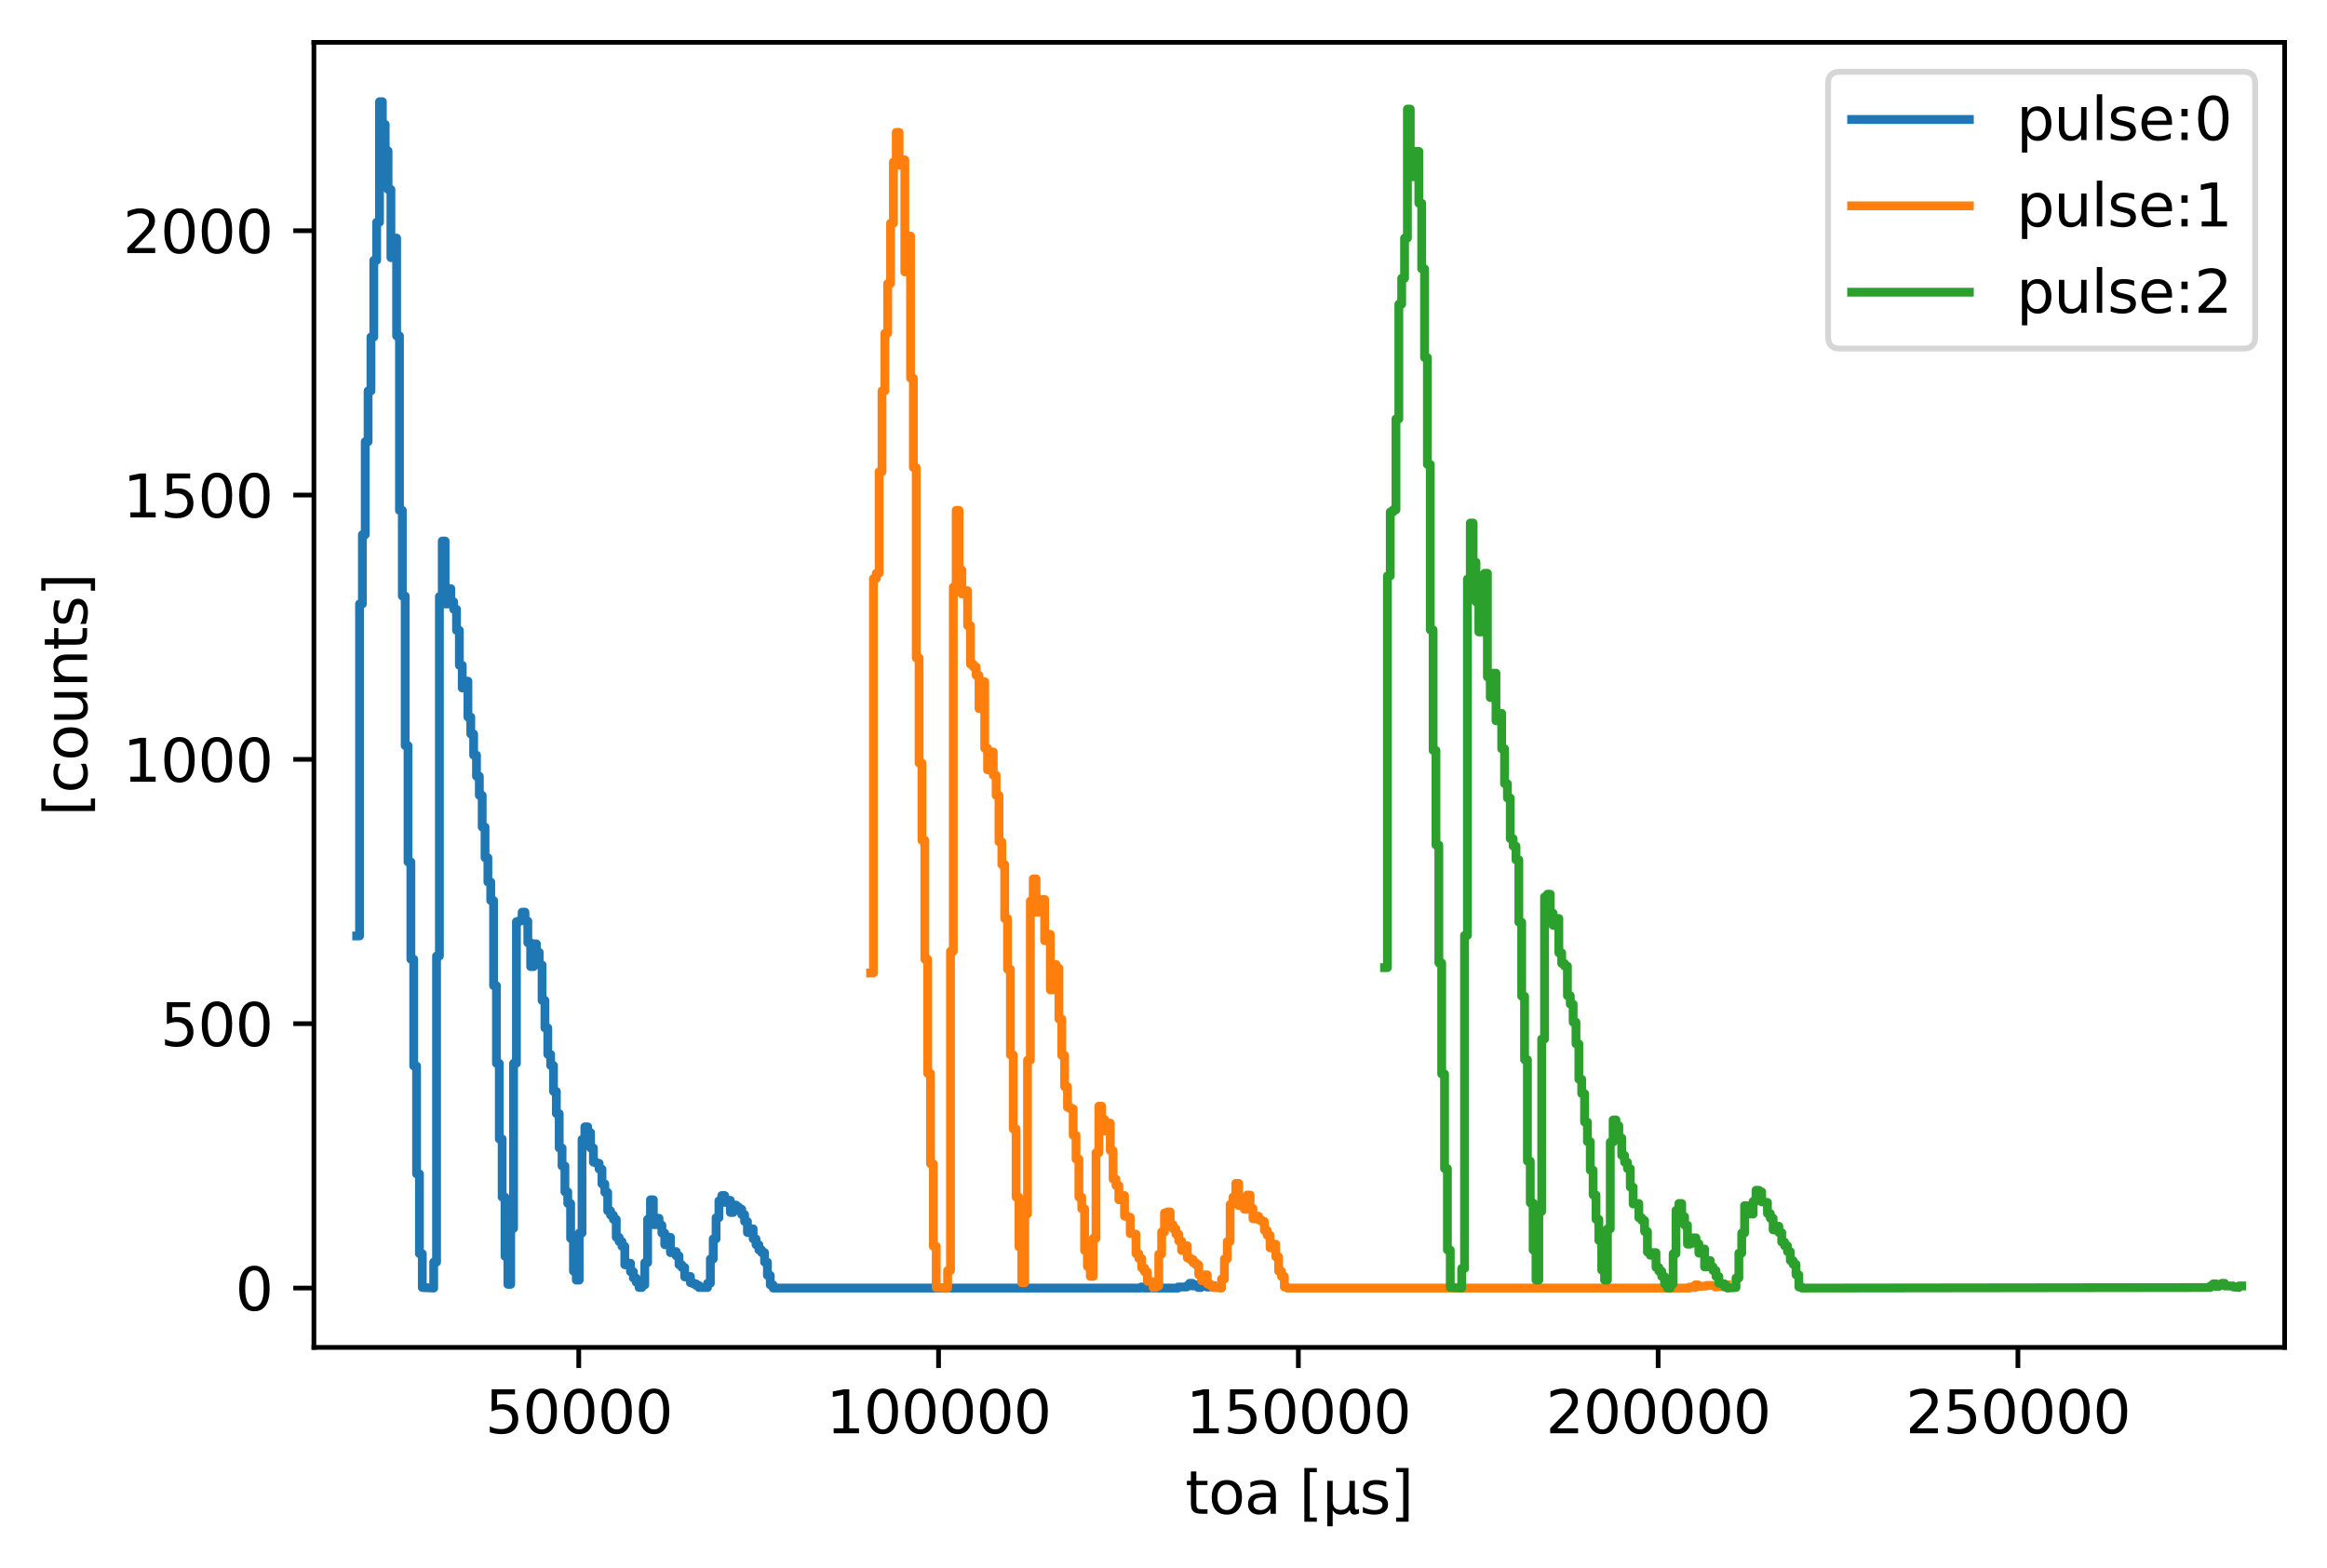 <?xml version="1.0" encoding="utf-8" standalone="no"?>
<!DOCTYPE svg PUBLIC "-//W3C//DTD SVG 1.1//EN"
  "http://www.w3.org/Graphics/SVG/1.1/DTD/svg11.dtd">
<svg xmlns:xlink="http://www.w3.org/1999/xlink" width="395.328pt" height="266.516pt" viewBox="0 0 395.328 266.516" xmlns="http://www.w3.org/2000/svg" version="1.1">
 <defs>
  <style type="text/css">*{stroke-linejoin: round; stroke-linecap: butt}</style>
 </defs>
 <g id="figure_1">
  <g id="patch_1">
   <path d="M 0 266.516 
L 395.328 266.516 
L 395.328 0 
L 0 0 
z
" style="fill: #ffffff"/>
  </g>
  <g id="axes_1">
   <g id="patch_2">
    <path d="M 53.328 228.96 
L 388.128 228.96 
L 388.128 7.2 
L 53.328 7.2 
z
" style="fill: #ffffff"/>
   </g>
   <g id="matplotlib.axis_1">
    <g id="xtick_1">
     <g id="line2d_1">
      <defs>
       <path id="mf2dd2c250a" d="M 0 0 
L 0 3.5 
" style="stroke: #000000; stroke-width: 0.8"/>
      </defs>
      <g>
       <use xlink:href="#mf2dd2c250a" x="98.325" y="228.96" style="stroke: #000000; stroke-width: 0.8"/>
      </g>
     </g>
     <g id="text_1">
      <!-- 50000 -->
      <g transform="translate(82.419 243.558) scale(0.1 -0.1)">
       <defs>
        <path id="DejaVuSans-35" d="M 691 4666 
L 3169 4666 
L 3169 4134 
L 1269 4134 
L 1269 2991 
Q 1406 3038 1543 3061 
Q 1681 3084 1819 3084 
Q 2600 3084 3056 2656 
Q 3513 2228 3513 1497 
Q 3513 744 3044 326 
Q 2575 -91 1722 -91 
Q 1428 -91 1123 -41 
Q 819 9 494 109 
L 494 744 
Q 775 591 1075 516 
Q 1375 441 1709 441 
Q 2250 441 2565 725 
Q 2881 1009 2881 1497 
Q 2881 1984 2565 2268 
Q 2250 2553 1709 2553 
Q 1456 2553 1204 2497 
Q 953 2441 691 2322 
L 691 4666 
z
" transform="scale(0.016)"/>
        <path id="DejaVuSans-30" d="M 2034 4250 
Q 1547 4250 1301 3770 
Q 1056 3291 1056 2328 
Q 1056 1369 1301 889 
Q 1547 409 2034 409 
Q 2525 409 2770 889 
Q 3016 1369 3016 2328 
Q 3016 3291 2770 3770 
Q 2525 4250 2034 4250 
z
M 2034 4750 
Q 2819 4750 3233 4129 
Q 3647 3509 3647 2328 
Q 3647 1150 3233 529 
Q 2819 -91 2034 -91 
Q 1250 -91 836 529 
Q 422 1150 422 2328 
Q 422 3509 836 4129 
Q 1250 4750 2034 4750 
z
" transform="scale(0.016)"/>
       </defs>
       <use xlink:href="#DejaVuSans-35"/>
       <use xlink:href="#DejaVuSans-30" transform="translate(63.623 0)"/>
       <use xlink:href="#DejaVuSans-30" transform="translate(127.246 0)"/>
       <use xlink:href="#DejaVuSans-30" transform="translate(190.869 0)"/>
       <use xlink:href="#DejaVuSans-30" transform="translate(254.492 0)"/>
      </g>
     </g>
    </g>
    <g id="xtick_2">
     <g id="line2d_2">
      <g>
       <use xlink:href="#mf2dd2c250a" x="159.449" y="228.96" style="stroke: #000000; stroke-width: 0.8"/>
      </g>
     </g>
     <g id="text_2">
      <!-- 100000 -->
      <g transform="translate(140.361 243.558) scale(0.1 -0.1)">
       <defs>
        <path id="DejaVuSans-31" d="M 794 531 
L 1825 531 
L 1825 4091 
L 703 3866 
L 703 4441 
L 1819 4666 
L 2450 4666 
L 2450 531 
L 3481 531 
L 3481 0 
L 794 0 
L 794 531 
z
" transform="scale(0.016)"/>
       </defs>
       <use xlink:href="#DejaVuSans-31"/>
       <use xlink:href="#DejaVuSans-30" transform="translate(63.623 0)"/>
       <use xlink:href="#DejaVuSans-30" transform="translate(127.246 0)"/>
       <use xlink:href="#DejaVuSans-30" transform="translate(190.869 0)"/>
       <use xlink:href="#DejaVuSans-30" transform="translate(254.492 0)"/>
       <use xlink:href="#DejaVuSans-30" transform="translate(318.115 0)"/>
      </g>
     </g>
    </g>
    <g id="xtick_3">
     <g id="line2d_3">
      <g>
       <use xlink:href="#mf2dd2c250a" x="220.572" y="228.96" style="stroke: #000000; stroke-width: 0.8"/>
      </g>
     </g>
     <g id="text_3">
      <!-- 150000 -->
      <g transform="translate(201.485 243.558) scale(0.1 -0.1)">
       <use xlink:href="#DejaVuSans-31"/>
       <use xlink:href="#DejaVuSans-35" transform="translate(63.623 0)"/>
       <use xlink:href="#DejaVuSans-30" transform="translate(127.246 0)"/>
       <use xlink:href="#DejaVuSans-30" transform="translate(190.869 0)"/>
       <use xlink:href="#DejaVuSans-30" transform="translate(254.492 0)"/>
       <use xlink:href="#DejaVuSans-30" transform="translate(318.115 0)"/>
      </g>
     </g>
    </g>
    <g id="xtick_4">
     <g id="line2d_4">
      <g>
       <use xlink:href="#mf2dd2c250a" x="281.696" y="228.96" style="stroke: #000000; stroke-width: 0.8"/>
      </g>
     </g>
     <g id="text_4">
      <!-- 200000 -->
      <g transform="translate(262.609 243.558) scale(0.1 -0.1)">
       <defs>
        <path id="DejaVuSans-32" d="M 1228 531 
L 3431 531 
L 3431 0 
L 469 0 
L 469 531 
Q 828 903 1448 1529 
Q 2069 2156 2228 2338 
Q 2531 2678 2651 2914 
Q 2772 3150 2772 3378 
Q 2772 3750 2511 3984 
Q 2250 4219 1831 4219 
Q 1534 4219 1204 4116 
Q 875 4013 500 3803 
L 500 4441 
Q 881 4594 1212 4672 
Q 1544 4750 1819 4750 
Q 2544 4750 2975 4387 
Q 3406 4025 3406 3419 
Q 3406 3131 3298 2873 
Q 3191 2616 2906 2266 
Q 2828 2175 2409 1742 
Q 1991 1309 1228 531 
z
" transform="scale(0.016)"/>
       </defs>
       <use xlink:href="#DejaVuSans-32"/>
       <use xlink:href="#DejaVuSans-30" transform="translate(63.623 0)"/>
       <use xlink:href="#DejaVuSans-30" transform="translate(127.246 0)"/>
       <use xlink:href="#DejaVuSans-30" transform="translate(190.869 0)"/>
       <use xlink:href="#DejaVuSans-30" transform="translate(254.492 0)"/>
       <use xlink:href="#DejaVuSans-30" transform="translate(318.115 0)"/>
      </g>
     </g>
    </g>
    <g id="xtick_5">
     <g id="line2d_5">
      <g>
       <use xlink:href="#mf2dd2c250a" x="342.82" y="228.96" style="stroke: #000000; stroke-width: 0.8"/>
      </g>
     </g>
     <g id="text_5">
      <!-- 250000 -->
      <g transform="translate(323.733 243.558) scale(0.1 -0.1)">
       <use xlink:href="#DejaVuSans-32"/>
       <use xlink:href="#DejaVuSans-35" transform="translate(63.623 0)"/>
       <use xlink:href="#DejaVuSans-30" transform="translate(127.246 0)"/>
       <use xlink:href="#DejaVuSans-30" transform="translate(190.869 0)"/>
       <use xlink:href="#DejaVuSans-30" transform="translate(254.492 0)"/>
       <use xlink:href="#DejaVuSans-30" transform="translate(318.115 0)"/>
      </g>
     </g>
    </g>
    <g id="text_6">
     <!-- toa [µs] -->
     <g transform="translate(201.368 257.237) scale(0.1 -0.1)">
      <defs>
       <path id="DejaVuSans-74" d="M 1172 4494 
L 1172 3500 
L 2356 3500 
L 2356 3053 
L 1172 3053 
L 1172 1153 
Q 1172 725 1289 603 
Q 1406 481 1766 481 
L 2356 481 
L 2356 0 
L 1766 0 
Q 1100 0 847 248 
Q 594 497 594 1153 
L 594 3053 
L 172 3053 
L 172 3500 
L 594 3500 
L 594 4494 
L 1172 4494 
z
" transform="scale(0.016)"/>
       <path id="DejaVuSans-6f" d="M 1959 3097 
Q 1497 3097 1228 2736 
Q 959 2375 959 1747 
Q 959 1119 1226 758 
Q 1494 397 1959 397 
Q 2419 397 2687 759 
Q 2956 1122 2956 1747 
Q 2956 2369 2687 2733 
Q 2419 3097 1959 3097 
z
M 1959 3584 
Q 2709 3584 3137 3096 
Q 3566 2609 3566 1747 
Q 3566 888 3137 398 
Q 2709 -91 1959 -91 
Q 1206 -91 779 398 
Q 353 888 353 1747 
Q 353 2609 779 3096 
Q 1206 3584 1959 3584 
z
" transform="scale(0.016)"/>
       <path id="DejaVuSans-61" d="M 2194 1759 
Q 1497 1759 1228 1600 
Q 959 1441 959 1056 
Q 959 750 1161 570 
Q 1363 391 1709 391 
Q 2188 391 2477 730 
Q 2766 1069 2766 1631 
L 2766 1759 
L 2194 1759 
z
M 3341 1997 
L 3341 0 
L 2766 0 
L 2766 531 
Q 2569 213 2275 61 
Q 1981 -91 1556 -91 
Q 1019 -91 701 211 
Q 384 513 384 1019 
Q 384 1609 779 1909 
Q 1175 2209 1959 2209 
L 2766 2209 
L 2766 2266 
Q 2766 2663 2505 2880 
Q 2244 3097 1772 3097 
Q 1472 3097 1187 3025 
Q 903 2953 641 2809 
L 641 3341 
Q 956 3463 1253 3523 
Q 1550 3584 1831 3584 
Q 2591 3584 2966 3190 
Q 3341 2797 3341 1997 
z
" transform="scale(0.016)"/>
       <path id="DejaVuSans-20" transform="scale(0.016)"/>
       <path id="DejaVuSans-5b" d="M 550 4863 
L 1875 4863 
L 1875 4416 
L 1125 4416 
L 1125 -397 
L 1875 -397 
L 1875 -844 
L 550 -844 
L 550 4863 
z
" transform="scale(0.016)"/>
       <path id="DejaVuSans-b5" d="M 544 -1331 
L 544 3500 
L 1119 3500 
L 1119 1325 
Q 1119 872 1334 640 
Q 1550 409 1972 409 
Q 2434 409 2667 671 
Q 2900 934 2900 1459 
L 2900 3500 
L 3475 3500 
L 3475 806 
Q 3475 619 3529 530 
Q 3584 441 3700 441 
Q 3728 441 3778 458 
Q 3828 475 3916 513 
L 3916 50 
Q 3788 -22 3673 -56 
Q 3559 -91 3450 -91 
Q 3234 -91 3106 31 
Q 2978 153 2931 403 
Q 2775 156 2548 32 
Q 2322 -91 2016 -91 
Q 1697 -91 1473 31 
Q 1250 153 1119 397 
L 1119 -1331 
L 544 -1331 
z
" transform="scale(0.016)"/>
       <path id="DejaVuSans-73" d="M 2834 3397 
L 2834 2853 
Q 2591 2978 2328 3040 
Q 2066 3103 1784 3103 
Q 1356 3103 1142 2972 
Q 928 2841 928 2578 
Q 928 2378 1081 2264 
Q 1234 2150 1697 2047 
L 1894 2003 
Q 2506 1872 2764 1633 
Q 3022 1394 3022 966 
Q 3022 478 2636 193 
Q 2250 -91 1575 -91 
Q 1294 -91 989 -36 
Q 684 19 347 128 
L 347 722 
Q 666 556 975 473 
Q 1284 391 1588 391 
Q 1994 391 2212 530 
Q 2431 669 2431 922 
Q 2431 1156 2273 1281 
Q 2116 1406 1581 1522 
L 1381 1569 
Q 847 1681 609 1914 
Q 372 2147 372 2553 
Q 372 3047 722 3315 
Q 1072 3584 1716 3584 
Q 2034 3584 2315 3537 
Q 2597 3491 2834 3397 
z
" transform="scale(0.016)"/>
       <path id="DejaVuSans-5d" d="M 1947 4863 
L 1947 -844 
L 622 -844 
L 622 -397 
L 1369 -397 
L 1369 4416 
L 622 4416 
L 622 4863 
L 1947 4863 
z
" transform="scale(0.016)"/>
      </defs>
      <use xlink:href="#DejaVuSans-74"/>
      <use xlink:href="#DejaVuSans-6f" transform="translate(39.209 0)"/>
      <use xlink:href="#DejaVuSans-61" transform="translate(100.391 0)"/>
      <use xlink:href="#DejaVuSans-20" transform="translate(161.67 0)"/>
      <use xlink:href="#DejaVuSans-5b" transform="translate(193.457 0)"/>
      <use xlink:href="#DejaVuSans-b5" transform="translate(232.471 0)"/>
      <use xlink:href="#DejaVuSans-73" transform="translate(296.094 0)"/>
      <use xlink:href="#DejaVuSans-5d" transform="translate(348.193 0)"/>
     </g>
    </g>
   </g>
   <g id="matplotlib.axis_2">
    <g id="ytick_1">
     <g id="line2d_6">
      <defs>
       <path id="mf8c46728ec" d="M 0 0 
L -3.5 0 
" style="stroke: #000000; stroke-width: 0.8"/>
      </defs>
      <g>
       <use xlink:href="#mf8c46728ec" x="53.328" y="218.88" style="stroke: #000000; stroke-width: 0.8"/>
      </g>
     </g>
     <g id="text_7">
      <!-- 0 -->
      <g transform="translate(39.966 222.679) scale(0.1 -0.1)">
       <use xlink:href="#DejaVuSans-30"/>
      </g>
     </g>
    </g>
    <g id="ytick_2">
     <g id="line2d_7">
      <g>
       <use xlink:href="#mf8c46728ec" x="53.328" y="173.96" style="stroke: #000000; stroke-width: 0.8"/>
      </g>
     </g>
     <g id="text_8">
      <!-- 500 -->
      <g transform="translate(27.241 177.759) scale(0.1 -0.1)">
       <use xlink:href="#DejaVuSans-35"/>
       <use xlink:href="#DejaVuSans-30" transform="translate(63.623 0)"/>
       <use xlink:href="#DejaVuSans-30" transform="translate(127.246 0)"/>
      </g>
     </g>
    </g>
    <g id="ytick_3">
     <g id="line2d_8">
      <g>
       <use xlink:href="#mf8c46728ec" x="53.328" y="129.04" style="stroke: #000000; stroke-width: 0.8"/>
      </g>
     </g>
     <g id="text_9">
      <!-- 1000 -->
      <g transform="translate(20.878 132.84) scale(0.1 -0.1)">
       <use xlink:href="#DejaVuSans-31"/>
       <use xlink:href="#DejaVuSans-30" transform="translate(63.623 0)"/>
       <use xlink:href="#DejaVuSans-30" transform="translate(127.246 0)"/>
       <use xlink:href="#DejaVuSans-30" transform="translate(190.869 0)"/>
      </g>
     </g>
    </g>
    <g id="ytick_4">
     <g id="line2d_9">
      <g>
       <use xlink:href="#mf8c46728ec" x="53.328" y="84.121" style="stroke: #000000; stroke-width: 0.8"/>
      </g>
     </g>
     <g id="text_10">
      <!-- 1500 -->
      <g transform="translate(20.878 87.92) scale(0.1 -0.1)">
       <use xlink:href="#DejaVuSans-31"/>
       <use xlink:href="#DejaVuSans-35" transform="translate(63.623 0)"/>
       <use xlink:href="#DejaVuSans-30" transform="translate(127.246 0)"/>
       <use xlink:href="#DejaVuSans-30" transform="translate(190.869 0)"/>
      </g>
     </g>
    </g>
    <g id="ytick_5">
     <g id="line2d_10">
      <g>
       <use xlink:href="#mf8c46728ec" x="53.328" y="39.201" style="stroke: #000000; stroke-width: 0.8"/>
      </g>
     </g>
     <g id="text_11">
      <!-- 2000 -->
      <g transform="translate(20.878 43) scale(0.1 -0.1)">
       <use xlink:href="#DejaVuSans-32"/>
       <use xlink:href="#DejaVuSans-30" transform="translate(63.623 0)"/>
       <use xlink:href="#DejaVuSans-30" transform="translate(127.246 0)"/>
       <use xlink:href="#DejaVuSans-30" transform="translate(190.869 0)"/>
      </g>
     </g>
    </g>
    <g id="text_12">
     <!-- [counts] -->
     <g transform="translate(14.798 138.692) rotate(-90) scale(0.1 -0.1)">
      <defs>
       <path id="DejaVuSans-63" d="M 3122 3366 
L 3122 2828 
Q 2878 2963 2633 3030 
Q 2388 3097 2138 3097 
Q 1578 3097 1268 2742 
Q 959 2388 959 1747 
Q 959 1106 1268 751 
Q 1578 397 2138 397 
Q 2388 397 2633 464 
Q 2878 531 3122 666 
L 3122 134 
Q 2881 22 2623 -34 
Q 2366 -91 2075 -91 
Q 1284 -91 818 406 
Q 353 903 353 1747 
Q 353 2603 823 3093 
Q 1294 3584 2113 3584 
Q 2378 3584 2631 3529 
Q 2884 3475 3122 3366 
z
" transform="scale(0.016)"/>
       <path id="DejaVuSans-75" d="M 544 1381 
L 544 3500 
L 1119 3500 
L 1119 1403 
Q 1119 906 1312 657 
Q 1506 409 1894 409 
Q 2359 409 2629 706 
Q 2900 1003 2900 1516 
L 2900 3500 
L 3475 3500 
L 3475 0 
L 2900 0 
L 2900 538 
Q 2691 219 2414 64 
Q 2138 -91 1772 -91 
Q 1169 -91 856 284 
Q 544 659 544 1381 
z
M 1991 3584 
L 1991 3584 
z
" transform="scale(0.016)"/>
       <path id="DejaVuSans-6e" d="M 3513 2113 
L 3513 0 
L 2938 0 
L 2938 2094 
Q 2938 2591 2744 2837 
Q 2550 3084 2163 3084 
Q 1697 3084 1428 2787 
Q 1159 2491 1159 1978 
L 1159 0 
L 581 0 
L 581 3500 
L 1159 3500 
L 1159 2956 
Q 1366 3272 1645 3428 
Q 1925 3584 2291 3584 
Q 2894 3584 3203 3211 
Q 3513 2838 3513 2113 
z
" transform="scale(0.016)"/>
      </defs>
      <use xlink:href="#DejaVuSans-5b"/>
      <use xlink:href="#DejaVuSans-63" transform="translate(39.014 0)"/>
      <use xlink:href="#DejaVuSans-6f" transform="translate(93.994 0)"/>
      <use xlink:href="#DejaVuSans-75" transform="translate(155.176 0)"/>
      <use xlink:href="#DejaVuSans-6e" transform="translate(218.555 0)"/>
      <use xlink:href="#DejaVuSans-74" transform="translate(281.934 0)"/>
      <use xlink:href="#DejaVuSans-73" transform="translate(321.143 0)"/>
      <use xlink:href="#DejaVuSans-5d" transform="translate(373.242 0)"/>
     </g>
    </g>
   </g>
   <g id="line2d_11">
    <path d="M 60.597 159.047 
L 61.081 159.047 
L 61.081 102.628 
L 61.566 102.628 
L 61.566 90.859 
L 62.05 90.859 
L 62.05 75.047 
L 62.535 75.047 
L 62.535 66.422 
L 63.02 66.422 
L 63.02 57.259 
L 63.504 57.259 
L 63.504 44.232 
L 63.989 44.232 
L 63.989 37.763 
L 64.473 37.763 
L 64.473 17.28 
L 64.958 17.28 
L 64.958 21.143 
L 65.442 21.143 
L 65.442 25.635 
L 65.927 25.635 
L 65.927 32.193 
L 66.412 32.193 
L 66.412 43.783 
L 66.896 43.783 
L 66.896 40.459 
L 67.381 40.459 
L 67.381 57.079 
L 67.865 57.079 
L 67.865 86.726 
L 68.35 86.726 
L 68.35 101.28 
L 68.834 101.28 
L 68.834 126.705 
L 69.319 126.705 
L 69.319 146.469 
L 69.804 146.469 
L 69.804 163 
L 70.288 163 
L 70.288 181.147 
L 70.773 181.147 
L 70.773 199.475 
L 71.257 199.475 
L 71.257 213.04 
L 71.742 213.04 
L 71.742 218.79 
L 73.68 218.88 
L 73.68 214.478 
L 74.165 214.478 
L 74.165 162.461 
L 74.649 162.461 
L 74.649 101.37 
L 75.134 101.37 
L 75.134 91.937 
L 75.619 91.937 
L 75.619 102.628 
L 76.103 102.628 
L 76.103 100.022 
L 76.588 100.022 
L 76.588 102.268 
L 77.072 102.268 
L 77.072 103.526 
L 77.557 103.526 
L 77.557 107.12 
L 78.041 107.12 
L 78.041 113.049 
L 78.526 113.049 
L 78.526 116.912 
L 79.011 116.912 
L 79.011 115.744 
L 79.495 115.744 
L 79.495 121.853 
L 79.98 121.853 
L 79.98 124.728 
L 80.464 124.728 
L 80.464 128.322 
L 80.949 128.322 
L 80.949 131.915 
L 81.433 131.915 
L 81.433 135.15 
L 81.918 135.15 
L 81.918 140.54 
L 82.403 140.54 
L 82.403 145.751 
L 82.887 145.751 
L 82.887 149.883 
L 83.372 149.883 
L 83.372 153.028 
L 83.856 153.028 
L 83.856 167.492 
L 84.341 167.492 
L 84.341 180.698 
L 84.825 180.698 
L 84.825 193.545 
L 85.31 193.545 
L 85.31 203.428 
L 85.795 203.428 
L 85.795 213.49 
L 86.279 213.49 
L 86.279 218.251 
L 86.764 218.251 
L 86.764 208.728 
L 87.248 208.728 
L 87.248 180.698 
L 87.733 180.698 
L 87.733 156.621 
L 88.217 156.621 
L 88.217 156.441 
L 88.702 156.441 
L 88.702 155.004 
L 89.187 155.004 
L 89.187 156.531 
L 89.671 156.531 
L 89.671 160.215 
L 90.156 160.215 
L 90.156 164.258 
L 90.64 164.258 
L 90.64 160.394 
L 91.125 160.394 
L 91.125 161.832 
L 91.609 161.832 
L 91.609 163.988 
L 92.094 163.988 
L 92.094 170.007 
L 92.579 170.007 
L 92.579 174.679 
L 93.063 174.679 
L 93.063 179.171 
L 93.548 179.171 
L 93.548 181.058 
L 94.032 181.058 
L 94.032 185.46 
L 94.517 185.46 
L 94.517 189.233 
L 95.001 189.233 
L 95.001 195.073 
L 95.486 195.073 
L 95.486 198.127 
L 95.971 198.127 
L 95.971 202.529 
L 96.455 202.529 
L 96.455 204.506 
L 96.94 204.506 
L 96.94 210.435 
L 97.424 210.435 
L 97.424 216.005 
L 97.909 216.005 
L 97.909 217.532 
L 98.393 217.532 
L 98.393 209.537 
L 98.878 209.537 
L 98.878 193.635 
L 99.363 193.635 
L 99.363 191.479 
L 99.847 191.479 
L 99.847 192.467 
L 100.332 192.467 
L 100.332 195.073 
L 100.816 195.073 
L 100.816 197.498 
L 101.301 197.498 
L 101.301 197.678 
L 101.785 197.678 
L 101.785 198.666 
L 102.27 198.666 
L 102.27 201.182 
L 102.755 201.182 
L 102.755 202.619 
L 103.239 202.619 
L 103.239 205.763 
L 103.724 205.763 
L 103.724 206.482 
L 104.208 206.482 
L 104.208 207.201 
L 104.693 207.201 
L 104.693 210.255 
L 105.178 210.255 
L 105.178 210.974 
L 105.662 210.974 
L 105.662 211.783 
L 106.147 211.783 
L 106.147 214.927 
L 106.631 214.927 
L 106.631 214.658 
L 107.116 214.658 
L 107.116 216.095 
L 107.6 216.095 
L 107.6 217.173 
L 108.085 217.173 
L 108.085 217.892 
L 108.57 217.892 
L 108.57 218.79 
L 109.054 218.79 
L 109.054 218.341 
L 109.539 218.341 
L 109.539 214.568 
L 110.023 214.568 
L 110.023 207.201 
L 110.508 207.201 
L 110.508 203.877 
L 110.992 203.877 
L 110.992 208.099 
L 111.477 208.099 
L 111.477 207.021 
L 111.962 207.021 
L 111.962 208.189 
L 112.446 208.189 
L 112.446 209.537 
L 112.931 209.537 
L 112.931 211.513 
L 113.415 211.513 
L 113.415 210.255 
L 113.9 210.255 
L 113.9 212.861 
L 114.384 212.861 
L 114.384 212.681 
L 114.869 212.681 
L 114.869 213.4 
L 115.354 213.4 
L 115.354 214.927 
L 115.838 214.927 
L 115.838 215.376 
L 116.323 215.376 
L 116.323 216.993 
L 117.292 216.904 
L 117.292 217.982 
L 117.776 217.982 
L 117.776 218.161 
L 118.261 218.161 
L 118.261 218.431 
L 118.746 218.431 
L 118.746 218.79 
L 120.199 218.79 
L 120.199 218.071 
L 120.684 218.071 
L 120.684 213.939 
L 121.168 213.939 
L 121.168 210.525 
L 121.653 210.525 
L 121.653 206.931 
L 122.138 206.931 
L 122.138 204.056 
L 122.622 204.056 
L 122.622 203.158 
L 123.107 203.158 
L 123.107 204.326 
L 123.591 204.326 
L 123.591 203.967 
L 124.076 203.967 
L 124.076 206.033 
L 124.56 206.033 
L 124.56 204.775 
L 125.045 204.775 
L 125.045 205.135 
L 125.53 205.135 
L 125.53 205.494 
L 126.014 205.494 
L 126.014 206.392 
L 126.499 206.392 
L 126.499 207.56 
L 126.983 207.56 
L 126.983 209.447 
L 127.468 209.447 
L 127.468 208.818 
L 127.952 208.818 
L 127.952 210.525 
L 128.437 210.525 
L 128.437 211.513 
L 128.922 211.513 
L 128.922 212.412 
L 129.406 212.412 
L 129.406 212.861 
L 129.891 212.861 
L 129.891 214.478 
L 130.375 214.478 
L 130.375 216.724 
L 130.86 216.724 
L 130.86 218.341 
L 131.344 218.341 
L 131.344 218.88 
L 193.855 218.88 
L 193.855 218.7 
L 194.339 218.7 
L 194.339 218.88 
L 195.308 218.88 
L 195.308 218.61 
L 195.793 218.61 
L 195.793 218.88 
L 200.154 218.88 
L 200.154 218.7 
L 201.608 218.7 
L 201.608 218.521 
L 202.092 218.521 
L 202.092 218.071 
L 202.577 218.071 
L 202.577 218.521 
L 203.061 218.521 
L 203.061 218.341 
L 203.546 218.341 
L 203.546 218.79 
L 204.031 218.79 
L 204.031 218.521 
L 205 218.431 
L 205 218.7 
L 205.484 218.7 
L 205.484 218.521 
L 205.969 218.521 
L 205.969 218.521 
" clip-path="url(#p2265c5037f)" style="fill: none; stroke: #1f77b4; stroke-width: 1.5; stroke-linecap: square"/>
   </g>
   <g id="line2d_12">
    <path d="M 147.901 165.336 
L 148.386 165.336 
L 148.386 98.315 
L 148.87 98.315 
L 148.87 97.417 
L 149.355 97.417 
L 149.355 80.168 
L 149.84 80.168 
L 149.84 66.422 
L 150.325 66.422 
L 150.325 56.63 
L 150.809 56.63 
L 150.809 48.185 
L 151.294 48.185 
L 151.294 37.943 
L 151.779 37.943 
L 151.779 27.522 
L 152.264 27.522 
L 152.264 22.491 
L 152.748 22.491 
L 152.748 28.061 
L 153.233 28.061 
L 153.233 27.162 
L 153.718 27.162 
L 153.718 46.208 
L 154.203 46.208 
L 154.203 40.099 
L 154.688 40.099 
L 154.688 64.266 
L 155.172 64.266 
L 155.172 79.449 
L 155.657 79.449 
L 155.657 111.791 
L 156.142 111.791 
L 156.142 129.669 
L 156.627 129.669 
L 156.627 142.786 
L 157.111 142.786 
L 157.111 163 
L 157.596 163 
L 157.596 182.405 
L 158.081 182.405 
L 158.081 197.768 
L 158.566 197.768 
L 158.566 211.783 
L 159.05 211.783 
L 159.05 218.79 
L 160.99 218.88 
L 160.99 215.915 
L 161.474 215.915 
L 161.474 161.652 
L 161.959 161.652 
L 161.959 99.753 
L 162.444 99.753 
L 162.444 86.726 
L 162.929 86.726 
L 162.929 96.878 
L 163.413 96.878 
L 163.413 100.921 
L 163.898 100.921 
L 163.898 100.382 
L 164.383 100.382 
L 164.383 106.311 
L 164.868 106.311 
L 164.868 112.869 
L 165.352 112.869 
L 165.352 113.319 
L 165.837 113.319 
L 165.837 114.756 
L 166.322 114.756 
L 166.322 120.416 
L 166.807 120.416 
L 166.807 115.834 
L 167.291 115.834 
L 167.291 127.154 
L 167.776 127.154 
L 167.776 130.837 
L 168.261 130.837 
L 168.261 127.783 
L 168.746 127.783 
L 168.746 131.736 
L 169.231 131.736 
L 169.231 135.15 
L 169.715 135.15 
L 169.715 143.055 
L 170.2 143.055 
L 170.2 146.919 
L 170.685 146.919 
L 170.685 156.082 
L 171.17 156.082 
L 171.17 164.707 
L 171.654 164.707 
L 171.654 179.261 
L 172.139 179.261 
L 172.139 191.838 
L 172.624 191.838 
L 172.624 203.428 
L 173.109 203.428 
L 173.109 211.873 
L 173.593 211.873 
L 173.593 217.982 
L 174.078 217.982 
L 174.078 206.302 
L 174.563 206.302 
L 174.563 180.159 
L 175.048 180.159 
L 175.048 153.117 
L 175.533 153.117 
L 175.533 149.344 
L 176.017 149.344 
L 176.017 155.004 
L 176.502 155.004 
L 176.502 154.735 
L 176.987 154.735 
L 176.987 152.848 
L 177.472 152.848 
L 177.472 159.855 
L 177.956 159.855 
L 177.956 158.777 
L 178.441 158.777 
L 178.441 168.21 
L 178.926 168.21 
L 178.926 163.898 
L 179.411 163.898 
L 179.411 164.527 
L 179.895 164.527 
L 179.895 173.152 
L 180.38 173.152 
L 180.38 179.351 
L 180.865 179.351 
L 180.865 184.651 
L 181.35 184.651 
L 181.35 188.155 
L 181.834 188.155 
L 181.834 188.424 
L 182.319 188.424 
L 182.319 192.916 
L 182.804 192.916 
L 182.804 196.959 
L 183.289 196.959 
L 183.289 203.428 
L 183.774 203.428 
L 183.774 205.404 
L 184.258 205.404 
L 184.258 212.501 
L 184.743 212.501 
L 184.743 215.197 
L 185.228 215.197 
L 185.228 216.904 
L 185.713 216.904 
L 185.713 210.435 
L 186.197 210.435 
L 186.197 195.881 
L 186.682 195.881 
L 186.682 187.975 
L 187.167 187.975 
L 187.167 190.221 
L 187.652 190.221 
L 187.652 192.198 
L 188.136 192.198 
L 188.136 190.85 
L 188.621 190.85 
L 188.621 195.522 
L 189.106 195.522 
L 189.106 200.373 
L 189.591 200.373 
L 189.591 201.451 
L 190.076 201.451 
L 190.076 203.877 
L 190.56 203.877 
L 190.56 203.158 
L 191.045 203.158 
L 191.045 206.662 
L 191.53 206.662 
L 191.53 206.841 
L 192.015 206.841 
L 192.015 209.627 
L 192.984 209.716 
L 192.984 213.04 
L 193.469 213.04 
L 193.469 213.849 
L 193.954 213.849 
L 193.954 215.466 
L 194.438 215.466 
L 194.438 216.095 
L 194.923 216.095 
L 194.923 217.712 
L 195.893 217.802 
L 195.893 218.79 
L 196.377 218.79 
L 196.377 218.521 
L 196.862 218.521 
L 196.862 213.13 
L 197.347 213.13 
L 197.347 209.357 
L 197.832 209.357 
L 197.832 206.123 
L 198.317 206.123 
L 198.317 205.943 
L 198.801 205.943 
L 198.801 208.099 
L 199.286 208.099 
L 199.286 208.818 
L 199.771 208.818 
L 199.771 209.716 
L 200.256 209.716 
L 200.256 210.884 
L 200.74 210.884 
L 200.74 212.501 
L 201.225 212.501 
L 201.225 211.693 
L 201.71 211.693 
L 201.71 213.759 
L 202.195 213.759 
L 202.195 214.029 
L 202.679 214.029 
L 202.679 214.568 
L 203.164 214.568 
L 203.164 214.927 
L 203.649 214.927 
L 203.649 216.634 
L 204.134 216.634 
L 204.134 217.622 
L 204.619 217.622 
L 204.619 216.634 
L 205.103 216.634 
L 205.103 218.161 
L 205.588 218.161 
L 205.588 218.431 
L 206.073 218.431 
L 206.073 218.79 
L 207.527 218.88 
L 207.527 217.353 
L 208.012 217.353 
L 208.012 213.939 
L 208.497 213.939 
L 208.497 210.974 
L 208.981 210.974 
L 208.981 204.685 
L 209.466 204.685 
L 209.466 203.428 
L 209.951 203.428 
L 209.951 201.092 
L 210.436 201.092 
L 210.436 204.865 
L 210.92 204.865 
L 210.92 203.787 
L 211.405 203.787 
L 211.405 205.494 
L 211.89 205.494 
L 211.89 203.068 
L 212.375 203.068 
L 212.375 205.314 
L 212.86 205.314 
L 212.86 207.111 
L 213.344 207.111 
L 213.344 206.662 
L 213.829 206.662 
L 213.829 207.291 
L 214.314 207.291 
L 214.314 207.56 
L 214.799 207.56 
L 214.799 209.087 
L 215.283 209.087 
L 215.283 209.896 
L 215.768 209.896 
L 215.768 212.052 
L 216.253 212.052 
L 216.253 211.423 
L 216.738 211.423 
L 216.738 213.579 
L 217.222 213.579 
L 217.222 216.005 
L 217.707 216.005 
L 217.707 216.904 
L 218.192 216.904 
L 218.192 218.7 
L 218.677 218.7 
L 218.677 218.88 
L 287.029 218.88 
L 287.029 218.7 
L 287.998 218.79 
L 287.998 218.341 
L 288.483 218.341 
L 288.483 218.61 
L 289.937 218.521 
L 289.937 218.431 
L 291.392 218.431 
L 291.392 218.7 
L 292.846 218.61 
L 292.846 218.341 
L 293.331 218.341 
L 293.331 218.341 
" clip-path="url(#p2265c5037f)" style="fill: none; stroke: #ff7f0e; stroke-width: 1.5; stroke-linecap: square"/>
   </g>
   <g id="line2d_13">
    <path d="M 235.217 164.437 
L 235.702 164.437 
L 235.702 97.866 
L 236.188 97.866 
L 236.188 86.996 
L 236.673 86.996 
L 236.673 86.636 
L 237.158 86.636 
L 237.158 71.184 
L 237.644 71.184 
L 237.644 51.689 
L 238.129 51.689 
L 238.129 47.286 
L 238.615 47.286 
L 238.615 40.459 
L 239.1 40.459 
L 239.1 18.538 
L 239.586 18.538 
L 239.586 30.037 
L 240.071 30.037 
L 240.071 28.151 
L 240.556 28.151 
L 240.556 25.725 
L 241.042 25.725 
L 241.042 34.529 
L 241.527 34.529 
L 241.527 45.669 
L 242.013 45.669 
L 242.013 60.762 
L 242.498 60.762 
L 242.498 78.91 
L 242.984 78.91 
L 242.984 107.03 
L 243.469 107.03 
L 243.469 127.513 
L 243.954 127.513 
L 243.954 143.594 
L 244.44 143.594 
L 244.44 163.629 
L 244.925 163.629 
L 244.925 182.495 
L 245.411 182.495 
L 245.411 198.576 
L 245.896 198.576 
L 245.896 212.412 
L 246.382 212.412 
L 246.382 218.79 
L 248.323 218.88 
L 248.323 215.556 
L 248.809 215.556 
L 248.809 158.957 
L 249.294 158.957 
L 249.294 98.405 
L 249.78 98.405 
L 249.78 88.882 
L 250.265 88.882 
L 250.265 95.53 
L 250.751 95.53 
L 250.751 102.268 
L 251.236 102.268 
L 251.236 107.389 
L 251.721 107.389 
L 251.721 105.323 
L 252.207 105.323 
L 252.207 97.417 
L 252.692 97.417 
L 252.692 115.025 
L 253.178 115.025 
L 253.178 118.529 
L 253.663 118.529 
L 253.663 114.397 
L 254.149 114.397 
L 254.149 122.482 
L 254.634 122.482 
L 254.634 121.224 
L 255.119 121.224 
L 255.119 127.244 
L 255.605 127.244 
L 255.605 133.173 
L 256.09 133.173 
L 256.09 135.599 
L 256.576 135.599 
L 256.576 142.516 
L 257.061 142.516 
L 257.061 143.774 
L 257.547 143.774 
L 257.547 146.11 
L 258.032 146.11 
L 258.032 156.711 
L 258.517 156.711 
L 258.517 169.289 
L 259.003 169.289 
L 259.003 180.069 
L 259.488 180.069 
L 259.488 197.319 
L 259.974 197.319 
L 259.974 204.416 
L 260.459 204.416 
L 260.459 212.412 
L 260.945 212.412 
L 260.945 217.532 
L 261.43 217.532 
L 261.43 205.853 
L 261.915 205.853 
L 261.915 176.566 
L 262.401 176.566 
L 262.401 152.399 
L 262.886 152.399 
L 262.886 151.95 
L 263.372 151.95 
L 263.372 155.184 
L 263.857 155.184 
L 263.857 157.25 
L 264.343 157.25 
L 264.343 156.082 
L 264.828 156.082 
L 264.828 161.922 
L 265.314 161.922 
L 265.314 163.719 
L 265.799 163.719 
L 265.799 164.168 
L 266.284 164.168 
L 266.284 169.199 
L 266.77 169.199 
L 266.77 170.636 
L 267.255 170.636 
L 267.255 173.691 
L 267.741 173.691 
L 267.741 177.374 
L 268.226 177.374 
L 268.226 183.393 
L 268.712 183.393 
L 268.712 185.819 
L 269.197 185.819 
L 269.197 190.67 
L 269.682 190.67 
L 269.682 193.994 
L 270.168 193.994 
L 270.168 198.846 
L 270.653 198.846 
L 270.653 203.068 
L 271.139 203.068 
L 271.139 207.201 
L 271.624 207.201 
L 271.624 210.794 
L 272.11 210.794 
L 272.11 215.825 
L 272.595 215.825 
L 272.595 217.532 
L 273.08 217.532 
L 273.08 208.818 
L 273.566 208.818 
L 273.566 194.084 
L 274.051 194.084 
L 274.051 190.311 
L 274.537 190.311 
L 274.537 191.299 
L 275.022 191.299 
L 275.022 193.366 
L 275.508 193.366 
L 275.508 196.33 
L 275.993 196.33 
L 275.993 197.498 
L 276.478 197.498 
L 276.478 198.576 
L 276.964 198.576 
L 276.964 201.721 
L 277.449 201.721 
L 277.449 204.596 
L 278.42 204.506 
L 278.42 206.931 
L 278.906 206.931 
L 278.906 207.381 
L 279.391 207.381 
L 279.391 209.267 
L 279.877 209.267 
L 279.877 212.771 
L 280.362 212.771 
L 280.362 213.31 
L 280.847 213.31 
L 280.847 212.861 
L 281.333 212.861 
L 281.333 215.376 
L 281.818 215.376 
L 281.818 216.005 
L 282.304 216.005 
L 282.304 216.904 
L 282.789 216.904 
L 282.789 218.161 
L 283.275 218.161 
L 283.275 218.88 
L 283.76 218.88 
L 283.76 218.161 
L 284.245 218.161 
L 284.245 213.04 
L 284.731 213.04 
L 284.731 205.674 
L 285.216 205.674 
L 285.216 204.506 
L 285.702 204.506 
L 285.702 206.752 
L 286.187 206.752 
L 286.187 208.189 
L 286.673 208.189 
L 286.673 211.423 
L 287.158 211.423 
L 287.158 210.974 
L 287.643 210.974 
L 287.643 210.345 
L 288.129 210.345 
L 288.129 211.333 
L 288.614 211.333 
L 288.614 212.951 
L 289.1 212.951 
L 289.1 212.232 
L 289.585 212.232 
L 289.585 215.286 
L 290.071 215.286 
L 290.071 214.208 
L 290.556 214.208 
L 290.556 215.286 
L 291.041 215.286 
L 291.041 215.915 
L 291.527 215.915 
L 291.527 216.904 
L 292.012 216.904 
L 292.012 218.071 
L 292.983 218.161 
L 292.983 218.7 
L 293.469 218.7 
L 293.469 218.88 
L 294.925 218.79 
L 294.925 217.173 
L 295.41 217.173 
L 295.41 212.951 
L 295.896 212.951 
L 295.896 209.537 
L 296.381 209.537 
L 296.381 204.865 
L 297.352 204.955 
L 297.352 206.302 
L 297.838 206.302 
L 297.838 204.146 
L 298.323 204.146 
L 298.323 202.26 
L 298.808 202.26 
L 298.808 202.529 
L 299.294 202.529 
L 299.294 204.236 
L 300.265 204.326 
L 300.265 206.213 
L 300.75 206.213 
L 300.75 207.021 
L 301.236 207.021 
L 301.236 208.998 
L 301.721 208.998 
L 301.721 208.369 
L 302.206 208.369 
L 302.206 209.447 
L 302.692 209.447 
L 302.692 211.064 
L 303.177 211.064 
L 303.177 211.693 
L 303.663 211.693 
L 303.663 212.681 
L 304.148 212.681 
L 304.148 214.208 
L 304.634 214.208 
L 304.634 214.837 
L 305.119 214.837 
L 305.119 216.634 
L 305.604 216.634 
L 305.604 218.7 
L 306.09 218.7 
L 306.09 218.88 
L 375.507 218.79 
L 375.507 218.521 
L 375.992 218.521 
L 375.992 218.161 
L 376.478 218.161 
L 376.478 218.61 
L 376.963 218.61 
L 376.963 218.341 
L 377.449 218.341 
L 377.449 218.071 
L 377.934 218.071 
L 377.934 218.521 
L 379.39 218.521 
L 379.39 218.7 
L 380.361 218.79 
L 380.361 218.521 
L 380.847 218.521 
L 380.847 218.521 
" clip-path="url(#p2265c5037f)" style="fill: none; stroke: #2ca02c; stroke-width: 1.5; stroke-linecap: square"/>
   </g>
   <g id="patch_3">
    <path d="M 53.328 228.96 
L 53.328 7.2 
" style="fill: none; stroke: #000000; stroke-width: 0.8; stroke-linejoin: miter; stroke-linecap: square"/>
   </g>
   <g id="patch_4">
    <path d="M 388.128 228.96 
L 388.128 7.2 
" style="fill: none; stroke: #000000; stroke-width: 0.8; stroke-linejoin: miter; stroke-linecap: square"/>
   </g>
   <g id="patch_5">
    <path d="M 53.328 228.96 
L 388.128 228.96 
" style="fill: none; stroke: #000000; stroke-width: 0.8; stroke-linejoin: miter; stroke-linecap: square"/>
   </g>
   <g id="patch_6">
    <path d="M 53.328 7.2 
L 388.128 7.2 
" style="fill: none; stroke: #000000; stroke-width: 0.8; stroke-linejoin: miter; stroke-linecap: square"/>
   </g>
   <g id="legend_1">
    <g id="patch_7">
     <path d="M 312.57 59.234 
L 381.128 59.234 
Q 383.128 59.234 383.128 57.234 
L 383.128 14.2 
Q 383.128 12.2 381.128 12.2 
L 312.57 12.2 
Q 310.57 12.2 310.57 14.2 
L 310.57 57.234 
Q 310.57 59.234 312.57 59.234 
z
" style="fill: #ffffff; opacity: 0.8; stroke: #cccccc; stroke-linejoin: miter"/>
    </g>
    <g id="line2d_14">
     <path d="M 314.57 20.298 
L 314.57 20.298 
L 324.57 20.298 
L 324.57 20.298 
L 334.57 20.298 
" style="fill: none; stroke: #1f77b4; stroke-width: 1.5; stroke-linecap: square"/>
    </g>
    <g id="text_13">
     <!-- pulse:0 -->
     <g transform="translate(342.57 23.798) scale(0.1 -0.1)">
      <defs>
       <path id="DejaVuSans-70" d="M 1159 525 
L 1159 -1331 
L 581 -1331 
L 581 3500 
L 1159 3500 
L 1159 2969 
Q 1341 3281 1617 3432 
Q 1894 3584 2278 3584 
Q 2916 3584 3314 3078 
Q 3713 2572 3713 1747 
Q 3713 922 3314 415 
Q 2916 -91 2278 -91 
Q 1894 -91 1617 61 
Q 1341 213 1159 525 
z
M 3116 1747 
Q 3116 2381 2855 2742 
Q 2594 3103 2138 3103 
Q 1681 3103 1420 2742 
Q 1159 2381 1159 1747 
Q 1159 1113 1420 752 
Q 1681 391 2138 391 
Q 2594 391 2855 752 
Q 3116 1113 3116 1747 
z
" transform="scale(0.016)"/>
       <path id="DejaVuSans-6c" d="M 603 4863 
L 1178 4863 
L 1178 0 
L 603 0 
L 603 4863 
z
" transform="scale(0.016)"/>
       <path id="DejaVuSans-65" d="M 3597 1894 
L 3597 1613 
L 953 1613 
Q 991 1019 1311 708 
Q 1631 397 2203 397 
Q 2534 397 2845 478 
Q 3156 559 3463 722 
L 3463 178 
Q 3153 47 2828 -22 
Q 2503 -91 2169 -91 
Q 1331 -91 842 396 
Q 353 884 353 1716 
Q 353 2575 817 3079 
Q 1281 3584 2069 3584 
Q 2775 3584 3186 3129 
Q 3597 2675 3597 1894 
z
M 3022 2063 
Q 3016 2534 2758 2815 
Q 2500 3097 2075 3097 
Q 1594 3097 1305 2825 
Q 1016 2553 972 2059 
L 3022 2063 
z
" transform="scale(0.016)"/>
       <path id="DejaVuSans-3a" d="M 750 794 
L 1409 794 
L 1409 0 
L 750 0 
L 750 794 
z
M 750 3309 
L 1409 3309 
L 1409 2516 
L 750 2516 
L 750 3309 
z
" transform="scale(0.016)"/>
      </defs>
      <use xlink:href="#DejaVuSans-70"/>
      <use xlink:href="#DejaVuSans-75" transform="translate(63.477 0)"/>
      <use xlink:href="#DejaVuSans-6c" transform="translate(126.855 0)"/>
      <use xlink:href="#DejaVuSans-73" transform="translate(154.639 0)"/>
      <use xlink:href="#DejaVuSans-65" transform="translate(206.738 0)"/>
      <use xlink:href="#DejaVuSans-3a" transform="translate(268.262 0)"/>
      <use xlink:href="#DejaVuSans-30" transform="translate(301.953 0)"/>
     </g>
    </g>
    <g id="line2d_15">
     <path d="M 314.57 34.977 
L 314.57 34.977 
L 324.57 34.977 
L 324.57 34.977 
L 334.57 34.977 
" style="fill: none; stroke: #ff7f0e; stroke-width: 1.5; stroke-linecap: square"/>
    </g>
    <g id="text_14">
     <!-- pulse:1 -->
     <g transform="translate(342.57 38.477) scale(0.1 -0.1)">
      <use xlink:href="#DejaVuSans-70"/>
      <use xlink:href="#DejaVuSans-75" transform="translate(63.477 0)"/>
      <use xlink:href="#DejaVuSans-6c" transform="translate(126.855 0)"/>
      <use xlink:href="#DejaVuSans-73" transform="translate(154.639 0)"/>
      <use xlink:href="#DejaVuSans-65" transform="translate(206.738 0)"/>
      <use xlink:href="#DejaVuSans-3a" transform="translate(268.262 0)"/>
      <use xlink:href="#DejaVuSans-31" transform="translate(301.953 0)"/>
     </g>
    </g>
    <g id="line2d_16">
     <path d="M 314.57 49.655 
L 314.57 49.655 
L 324.57 49.655 
L 324.57 49.655 
L 334.57 49.655 
" style="fill: none; stroke: #2ca02c; stroke-width: 1.5; stroke-linecap: square"/>
    </g>
    <g id="text_15">
     <!-- pulse:2 -->
     <g transform="translate(342.57 53.155) scale(0.1 -0.1)">
      <use xlink:href="#DejaVuSans-70"/>
      <use xlink:href="#DejaVuSans-75" transform="translate(63.477 0)"/>
      <use xlink:href="#DejaVuSans-6c" transform="translate(126.855 0)"/>
      <use xlink:href="#DejaVuSans-73" transform="translate(154.639 0)"/>
      <use xlink:href="#DejaVuSans-65" transform="translate(206.738 0)"/>
      <use xlink:href="#DejaVuSans-3a" transform="translate(268.262 0)"/>
      <use xlink:href="#DejaVuSans-32" transform="translate(301.953 0)"/>
     </g>
    </g>
   </g>
  </g>
 </g>
 <defs>
  <clipPath id="p2265c5037f">
   <rect x="53.328" y="7.2" width="334.8" height="221.76"/>
  </clipPath>
 </defs>
</svg>
